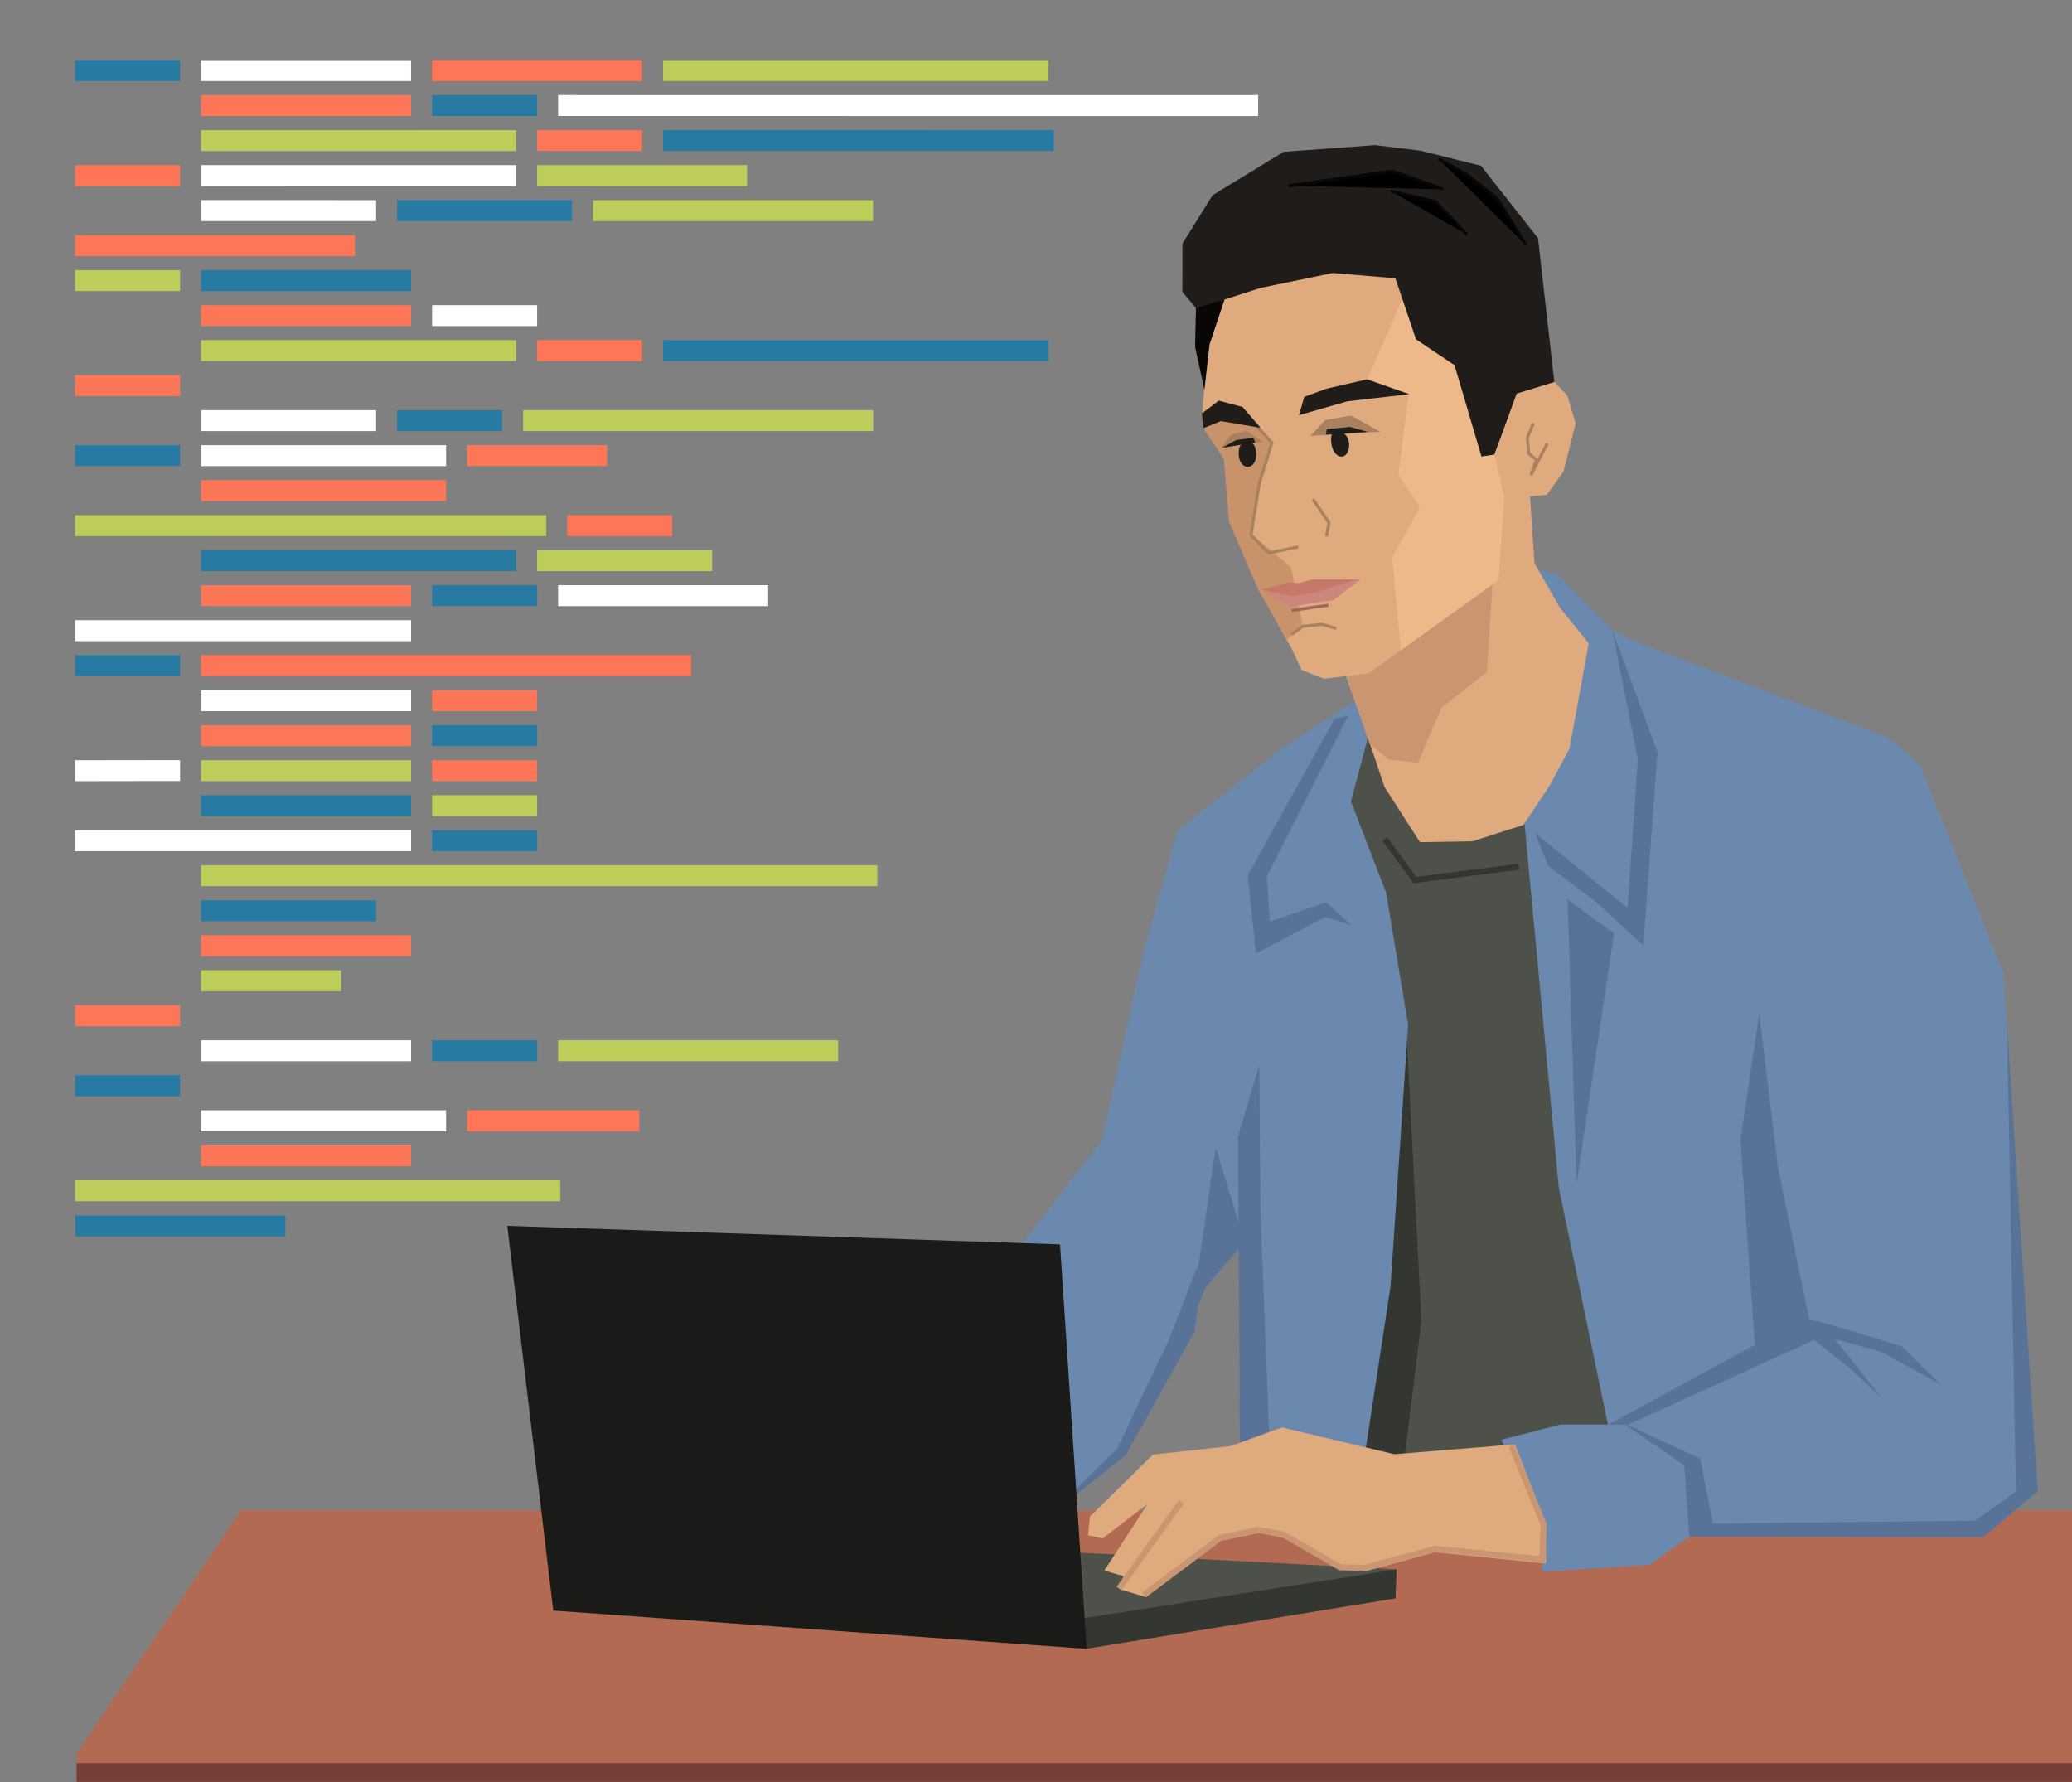 <?xml version="1.0" encoding="utf-8"?>
<svg viewBox="0 0 500 430" xmlns="http://www.w3.org/2000/svg" xmlns:bx="https://boxy-svg.com">
  <rect x="0" y="0" width="500" height="430" fill="#808080" stroke="none"/>
  <defs>
    <bx:guide x="227.677" y="134.811" angle="-90"/>
    <clipPath id="clip0_9_1469">
      <rect width="580" height="580" fill="white"/>
    </clipPath>
  </defs>
  <g clip-path="url(#clip0_9_1469)" transform="matrix(0.863, 0, 0, 0.863, -0.512, -70.577)" style="">
    <path d="M21.57 101.526H50.932" stroke="#277BA2" stroke-width="5.852"/>
    <path d="M56.804 101.526H115.532" stroke="white" stroke-width="5.852"/>
    <path d="M121.404 101.526H180.131" stroke="#FD7658" stroke-width="5.852"/>
    <path d="M186.003 101.526H293.669" stroke="#BECD5A" stroke-width="5.852"/>
    <path d="M56.804 111.314H115.532" stroke="#FD7658" stroke-width="5.852"/>
    <path d="M121.412 111.304H150.774" stroke="#277BA2" stroke-width="5.852"/>
    <path d="M156.649 111.304L352.404 111.314" stroke="white" stroke-width="5.852"/>
    <path d="M56.815 121.092L144.905 121.102" stroke="#BECD5A" stroke-width="5.852"/>
    <path d="M150.777 121.092L180.131 121.102" stroke="#FD7658" stroke-width="5.852"/>
    <path d="M186.011 121.092L295.235 121.102" stroke="#277BA2" stroke-width="5.852"/>
    <path d="M56.815 130.88L144.905 130.89" stroke="white" stroke-width="5.852"/>
    <path d="M21.578 130.88H50.94" stroke="#FD7658" stroke-width="5.852"/>
    <path d="M150.777 130.88L209.504 130.89" stroke="#BECD5A" stroke-width="5.852"/>
    <path d="M166.428 140.677H244.731" stroke="#BECD5A" stroke-width="5.852"/>
    <path d="M21.57 150.465H99.872" stroke="#FD7658" stroke-width="5.852"/>
    <path d="M111.624 140.668H160.564" stroke="#277BA2" stroke-width="5.852"/>
    <path d="M56.815 140.668L105.755 140.676" stroke="white" stroke-width="5.852"/>
    <path d="M21.579 160.242H50.941" stroke="#BECD5A" stroke-width="5.852"/>
    <path d="M56.813 160.242H115.541" stroke="#277BA2" stroke-width="5.852"/>
    <path d="M56.813 170.03H115.541" stroke="#FD7658" stroke-width="5.852"/>
    <path d="M121.413 170.03H150.775" stroke="white" stroke-width="5.852"/>
    <path d="M56.813 179.817H144.903" stroke="#BECD5A" stroke-width="5.852"/>
    <path d="M150.775 179.817H180.138" stroke="#FD7658" stroke-width="5.852"/>
    <path d="M186.012 179.817H293.677" stroke="#277BA2" stroke-width="5.852"/>
    <path d="M21.579 189.605H50.941" stroke="#FD7658" stroke-width="5.852"/>
    <path d="M146.862 199.393H244.74" stroke="#BECD5A" stroke-width="5.852"/>
    <path d="M111.625 199.393H140.988" stroke="#277BA2" stroke-width="5.852"/>
    <path d="M56.813 199.393H105.753" stroke="white" stroke-width="5.852"/>
    <path d="M21.578 209.181H50.94" stroke="#277BA2" stroke-width="5.852"/>
    <path d="M56.815 209.181H125.33" stroke="white" stroke-width="5.852"/>
    <path d="M131.202 209.181H170.352" stroke="#FD7658" stroke-width="5.852"/>
    <path d="M56.815 218.969H125.33" stroke="#FD7658" stroke-width="5.852"/>
    <path d="M21.578 228.757H153.322" stroke="#BECD5A" stroke-width="5.852"/>
    <path d="M159.194 228.757H188.556" stroke="#FD7658" stroke-width="5.852"/>
    <path d="M56.815 238.545H144.905" stroke="#277BA2" stroke-width="5.852"/>
    <path d="M150.777 238.545H199.717" stroke="#BECD5A" stroke-width="5.852"/>
    <path d="M156.649 248.332H215.376" stroke="white" stroke-width="5.852"/>
    <path d="M121.414 248.332H150.777" stroke="#277BA2" stroke-width="5.852"/>
    <path d="M56.815 248.332H115.542" stroke="#FD7658" stroke-width="5.852"/>
    <path d="M21.578 258.12H115.54" stroke="white" stroke-width="5.852"/>
    <path d="M21.578 267.909H50.941" stroke="#277BA2" stroke-width="5.852"/>
    <path d="M56.813 277.697H115.54" stroke="white" stroke-width="5.852"/>
    <path d="M121.412 277.697H150.775" stroke="#FD7658" stroke-width="5.852"/>
    <path d="M56.813 287.484H115.54" stroke="#FD7658" stroke-width="5.852"/>
    <path d="M121.412 287.484H150.775" stroke="#277BA2" stroke-width="5.852"/>
    <path d="M56.813 297.272H115.54" stroke="#BECD5A" stroke-width="5.852"/>
    <path d="M121.412 297.272H150.775" stroke="#FD7658" stroke-width="5.852"/>
    <path d="M56.813 307.06H115.54" stroke="#277BA2" stroke-width="5.852"/>
    <path d="M121.412 307.06H150.775" stroke="#BECD5A" stroke-width="5.852"/>
    <path d="M56.813 326.636H245.914" stroke="#BECD5A" stroke-width="5.852"/>
    <path d="M121.412 316.848H150.775" stroke="#277BA2" stroke-width="5.852"/>
    <path d="M21.578 316.848H115.54" stroke="white" stroke-width="5.852"/>
    <path d="M56.813 267.909H193.84" stroke="#FD7658" stroke-width="5.852"/>
    <path d="M21.578 297.272L50.941 297.231" stroke="white" stroke-width="5.852"/>
    <path d="M56.813 336.423H105.753" stroke="#277BA2" stroke-width="5.852"/>
    <path d="M56.813 346.211H115.54" stroke="#FD7658" stroke-width="5.852"/>
    <path d="M56.813 355.999H95.963" stroke="#BECD5A" stroke-width="5.852"/>
    <path d="M21.578 365.787H50.941" stroke="#FD7658" stroke-width="5.852"/>
    <path d="M156.649 375.574H234.952" stroke="#BECD5A" stroke-width="5.852"/>
    <path d="M121.412 375.574H150.775" stroke="#277BA2" stroke-width="5.852"/>
    <path d="M56.813 375.574H115.54" stroke="white" stroke-width="5.852"/>
    <path d="M21.578 385.362H50.941" stroke="#277BA2" stroke-width="5.852"/>
    <path d="M56.813 395.15H125.328" stroke="white" stroke-width="5.852"/>
    <path d="M131.2 395.15H179.358" stroke="#FD7658" stroke-width="5.852"/>
    <path d="M56.813 404.938H115.54" stroke="#FD7658" stroke-width="5.852"/>
    <path d="M21.672 424.578H80.4" stroke="#277BA2" stroke-width="5.852"/>
    <path d="M21.578 414.726H157.235" stroke="#BECD5A" stroke-width="5.852"/>
    <path d="M75 504.054L580.198 504.054L580.277 581.405H62.685L75 504.054Z" fill="#B26A52"/>
    <path d="M76 504L68.065 504L22 572.075L22.194 582L63.012 581.832L76 504Z" fill="#B26A52"/>
    <path d="M22 579H580" stroke="#763F3A" stroke-width="8.438"/>
    <path d="M376.95 496.177L475.492 498.483L436.955 288.987L377.919 285.818L376.95 496.177Z" fill="#4E514A"/>
    <path d="M387.811 316.417L396.248 327.847L425.302 324.137" stroke="#343632" stroke-width="1.688" style="fill: none;"/>
    <path d="M392.726 494.511L398.041 451.016L393.789 368.495L379.897 435.735L377.009 491.853L392.726 494.511Z" fill="#343632"/>
    <path d="M435.889 242.1L451.455 257.982L460.628 262.278L528.465 287.985L537.327 295.482L560.843 354.103L570.386 498.686L555.049 511.638L472.757 511.467L461.969 519.311L432.06 521.273L427.336 499.528L420.416 484.347L436.963 480.086L450.202 480.086L436.474 413.893L426.89 312.12L434.317 292.411L427.134 240.779L435.889 242.1Z" fill="#6B89AE"/>
    <path d="M380.351 277.328L359.89 290.407L329.832 314.073L320.579 347.07L308.741 400.57L282.976 434.046L293.05 505.918L315.487 488.204L334.971 453.367L335.901 443.517L346.97 431.215L350.175 496.551L380.703 498.456L389.412 441.5L394.334 368.305L388.183 331.4L378.34 305.873L384.193 283.859L380.351 277.328Z" fill="#6B89AE"/>
    <path d="M451.426 257.995L464.079 292.065L460.102 346.173L446.878 333.978L433.491 323.916L429.756 314.649L455.703 335.62L458.559 294.118L451.426 257.995Z" fill="#587397"/>
    <path d="M377.585 281.909L373.713 282.842L349.5 326.543L351.771 348.358L371.205 338.181L378.501 340.449L371.374 334.099L355.668 339.426L354.836 326.848L377.585 281.909Z" fill="#587397"/>
    <path d="M513.676 456.225L526.514 459.719L543.255 468.912L532.337 458.196L517.501 453.649L506.494 450.572L497.767 408.467L492.528 365.242L487.251 400.464L491.274 457.82L450.19 480.209L455.811 480.166L507.813 456.466L517.941 464.443L526.778 472.694L513.676 456.225Z" fill="#587397"/>
    <path d="M347.358 494.742L346.769 399.472L352.73 379.563L353.055 420.772L355.971 495.388L347.358 494.742Z" fill="#587397"/>
    <path d="M453.988 479.379L471.575 491.502L472.931 511.424L555.149 511.604L570.398 498.706L561.787 368.341L564.294 498.841L552.845 506.973L479.544 507.777L476.024 489.637L453.988 479.379Z" fill="#587397"/>
    <path d="M312.962 486.828L327.591 456.07L335.026 436.763L349.509 428.109L337.658 441.78L335.583 446.95L334.667 453.992L315.397 488.625L293.379 506.131" fill="#587397"/>
    <path d="M304.393 542.723L390.782 528.674L391.077 520.591L263.938 513.879L304.393 542.723Z" fill="#4E514A"/>
    <path d="M304.246 542.798L390.801 528.68L391.079 520.595L303.567 534.237L304.246 542.798Z" fill="#343632"/>
    <path d="M142.438 424.54L155.288 532.105L304.44 542.813L297.001 429.715L142.438 424.54Z" fill="#1A1B19"/>
    <path d="M432.866 518.939L401.823 515.786L382.41 521.108L374.823 520.419L359.744 511.845L352.845 510.367L342.006 512.534L321.015 528.302L314.007 526.259L314.708 522.488L309.388 520.911L321.509 502.286L308.894 511.943L304.854 511.056L305.347 505.834L322.987 488.49L344.667 486.125L359.055 480.902L390.491 488.392L424.194 485.632L432.866 507.903L432.866 518.939Z" fill="#DFAA7D"/>
    <path d="M313.483 525.949L330.864 501.772" stroke="#C99671" stroke-width="1.688"/>
    <path d="M320.459 527.76L341.675 511.831L352.348 509.543L359.481 510.841L375.279 520L382.377 520.139L401.921 514.819L431.866 517.821L432.195 508.028L423.233 486.045" stroke="#C99671" stroke-width="1.688" style="fill: none;"/>
    <path d="M438.907 333.257L451.917 342.775L441.436 412.769L438.907 333.257Z" fill="#587397"/>
    <path d="M340.556 402.676L335.118 439.645L348.817 429.687L340.556 402.676Z" fill="#587397"/>
    <path d="M375.618 267.028L382.682 286.853L387.735 301.833L397.639 317.249L412.287 317.006L426.563 312.446L433.818 301.579L439.457 291.132L444.844 261.644L436.752 251.658L429.674 239.254L428.02 214.86L420.182 209.17L375.618 267.028Z" fill="#DFAA7D"/>
    <path d="M403.644 279.64L416.376 269.747L418.134 241.775L389.619 254.217L375.661 266.628L383.585 289.772L388.934 294.18L397.115 295.043L403.644 279.64Z" fill="#C99671"/>
    <path d="M337.749 184.899L336.753 197.411L337.112 201.389L342.85 210.013L346.131 229.604L351.415 238.751L352.524 246.447L361.847 263.325L364.564 269.128L370.853 271.58L383.309 270.034L419.65 243.942L421.221 216.8L409.881 175.262L390.506 154.025L339.181 155.968L337.749 184.899Z" fill="#DFAA7D"/>
    <path d="M357.352 197.561L357.018 198.936L357.352 197.561Z" fill="#C8926B"/>
    <path d="M360.409 260.595L364.869 256.896L361.612 240.487L350.468 231.049L352.862 216.66L356.45 205.528L351.715 200.72L340.707 197.635L337.09 201.575L342.793 210.019L344.256 227.644L352.342 246.484L360.409 260.595Z" fill="#C8926B"/>
    <path d="M395.236 159.647L382.869 187.835L394.42 192.141L391.596 214.581L397.655 223.627L389.884 237.703L392.286 263.599L419.655 243.939L421.971 209.843L405.201 170.372L395.236 159.647Z" fill="#EDB98B"/>
    <path d="M338.253 169.004L334.818 178.99L335.011 167.919L331.203 163.386L331.227 149.897L339.653 136.365L359.531 124.234L385.106 122.372L397.824 123.923L414.725 128.145L430.655 148.393L435.219 188.652L424.803 191.934L418.454 208.886L414.846 209.426L407.302 183.877L396.531 176.657L390.772 159.583L373.248 158.114L353.072 162.29L342.977 165.534L338.826 177.93L338.253 169.004Z" fill="#201C1A"/>
    <path d="M427.325 150.359L419.274 137.306L410.753 130.587L402.848 126.204" stroke="#080706" stroke-width="0.844"/>
    <path d="M404.277 134.729L389.891 129.597L360.923 133.709" stroke="#080706" stroke-width="0.844"/>
    <path d="M410.812 147.363L401.968 138.137L389.54 135.233" stroke="#080706" stroke-width="0.844"/>
    <path d="M337.374 190.796L334.808 178.976L335.033 167.899L342.933 165.553L338.825 177.95L337.374 190.796Z" fill="#080706"/>
    <path d="M350.331 199.057L356.23 205.574L352.703 217.043L350.4 231.399L355.374 236.412L363.632 234.668" stroke="#A98160" stroke-width="0.844" style="fill: none;"/>
    <path d="M367.719 221.377L372.207 227.892L371.533 231.765" stroke="#A98160" stroke-width="0.844" style="fill: none;"/>
    <path d="M421.039 219.91L425.105 220.868L433.093 220.148L437.767 213.693L441.168 200.156L438.802 192.307L435.268 188.596L424.681 191.841L418.477 208.958L421.039 219.91Z" fill="#DFAA7D"/>
    <path d="M433.27 205.739L428.666 214.589L430.24 210.392L428.045 208.564L427.679 204.103L429.357 200.11" stroke="#A98160" stroke-width="0.844" style="fill: none;"/>
    <path d="M374.24 257.52L370.317 256.338L364.839 256.901L361.745 259.195" stroke="#A98160" stroke-width="0.844" style="fill: none;"/>
    <path d="M353.395 246.714L360.904 244.603L363.893 244.831L367.327 243.792L380.933 243.791L368.661 247.471L361.55 248.637L353.395 246.714Z" fill="#C77969"/>
    <path d="M353.393 246.713L361.471 248.471L368.625 247.473L379.803 243.766L380.983 243.765L373.525 249.542L361.147 251.407L353.393 246.713Z" fill="#CC877C"/>
    <path d="M361.746 252.473L372.027 250.992" stroke="#9F685B" stroke-width="0.844"/>
    <path d="M353.082 201.401L341.969 199.523L337.099 201.494L336.659 197.394L341.384 193.801L348.024 195.573L353.082 201.401Z" fill="#201C1A"/>
    <path d="M342.031 206.847L344.888 203.278L349.267 202.316L353.826 205.343L342.031 206.847Z" fill="#A98160"/>
    <path d="M346.971 208.972C347.043 210.885 348.196 212.393 349.546 212.343C350.896 212.292 351.933 210.701 351.861 208.788C351.789 206.875 351.304 205.226 349.285 205.418C347.267 205.609 346.898 207.059 346.971 208.972Z" fill="#201C1A"/>
    <path d="M351.594 205.535L351.054 204.179L346.229 204.821L342.293 206.977L351.594 205.535Z" fill="#201C1A"/>
    <path d="M367.015 203.681L371.132 199.239L378.359 197.974L386.576 202.496L367.015 203.681Z" fill="#A98160"/>
    <path d="M371.344 203.298L371.592 201.775L378.059 201.154L383.093 202.551L371.344 203.298Z" fill="#201C1A"/>
    <path d="M372.939 206.163C373.271 208.186 374.621 209.649 375.954 209.43C377.287 209.212 378.1 207.394 377.768 205.372C377.437 203.349 375.978 202.289 374.351 202.326C372.725 202.362 372.607 204.141 372.939 206.163Z" fill="#201C1A"/>
    <path d="M363.813 197.872L377.353 193.988L394.659 191.994L382.865 187.838L371.447 190.483L365.306 192.752L363.813 197.872Z" fill="#201C1A"/>
  </g>
</svg>